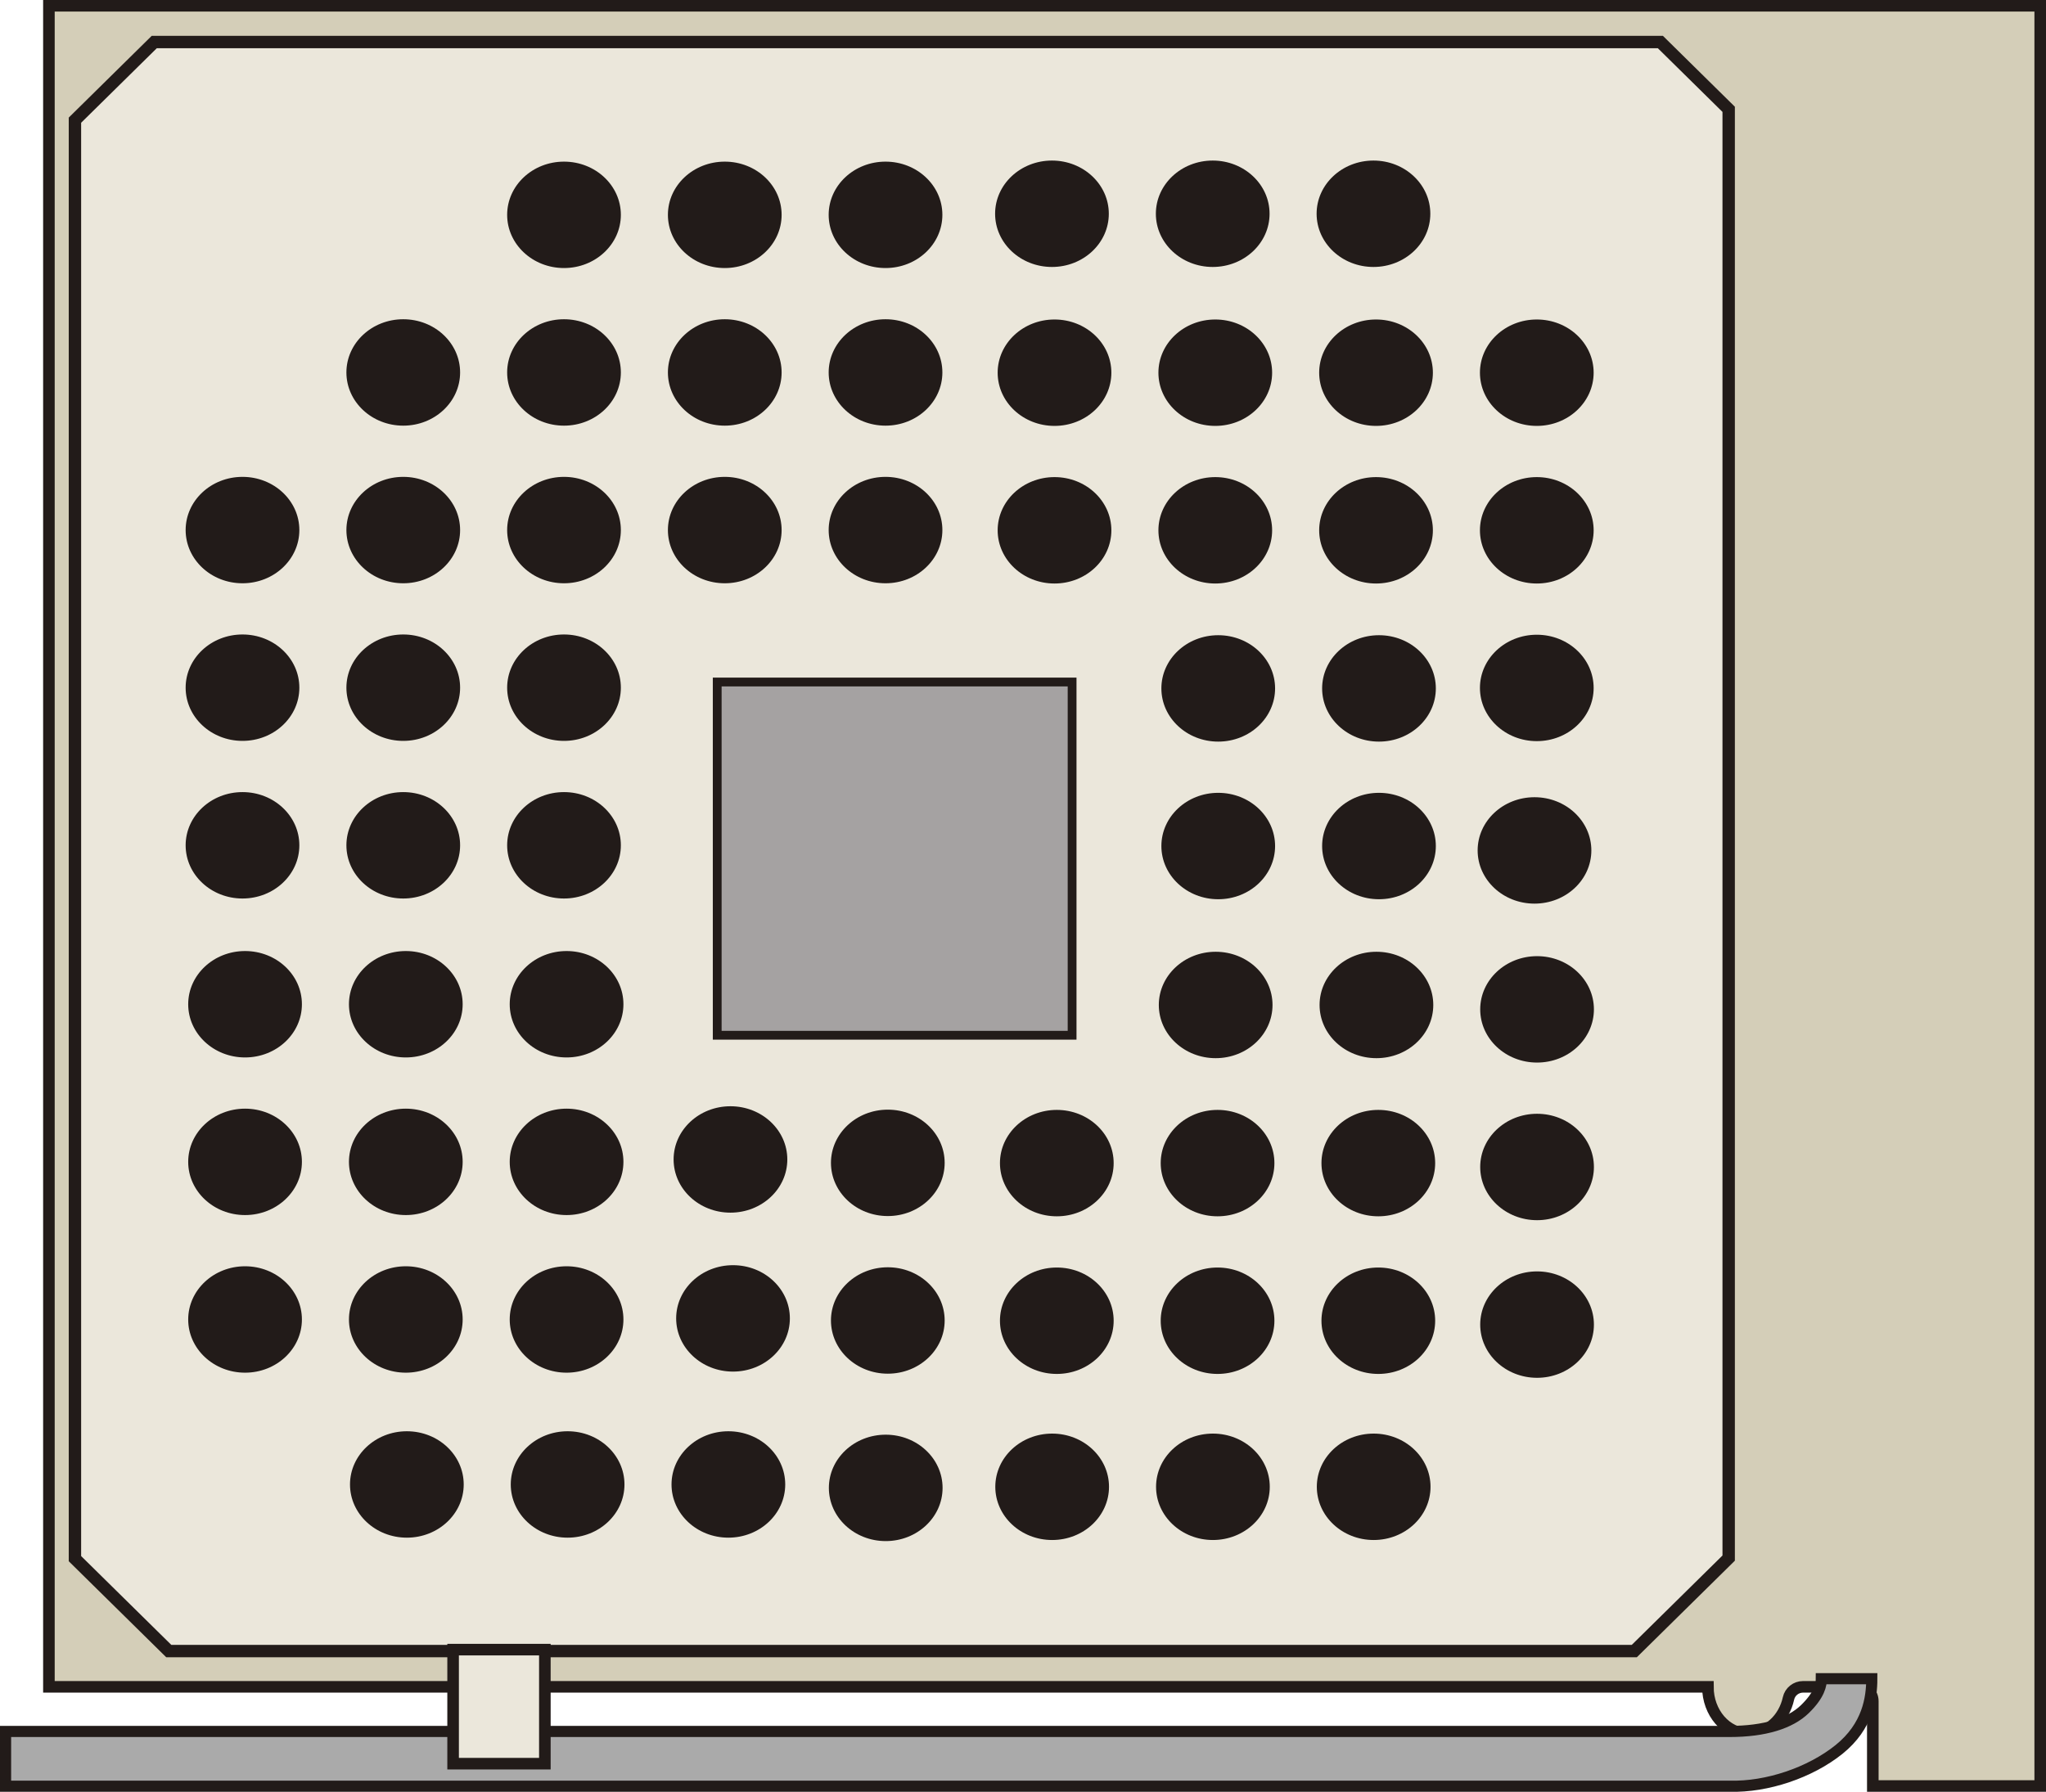<?xml version="1.0" encoding="UTF-8" standalone="no"?>
<svg
   id="socketam4"
   version="1.1"
   height="154.843"
   width="176.777"
   sodipodi:docname="socket.svg"
   inkscape:version="1.2 (dc2aedaf03, 2022-05-15)"
   xmlns:inkscape="http://www.inkscape.org/namespaces/inkscape"
   xmlns:sodipodi="http://sodipodi.sourceforge.net/DTD/sodipodi-0.dtd"
   xmlns:xlink="http://www.w3.org/1999/xlink"
   xmlns="http://www.w3.org/2000/svg"
   xmlns:svg="http://www.w3.org/2000/svg"
   xmlns:rdf="http://www.w3.org/1999/02/22-rdf-syntax-ns#"
   xmlns:cc="http://creativecommons.org/ns#"
   xmlns:dc="http://purl.org/dc/elements/1.1/">
  <defs
     id="defs8865" />
  <sodipodi:namedview
     pagecolor="#ffffff"
     bordercolor="#666666"
     borderopacity="1"
     objecttolerance="10"
     gridtolerance="10"
     guidetolerance="10"
     inkscape:pageopacity="0"
     inkscape:pageshadow="2"
     inkscape:window-width="2560"
     inkscape:window-height="1361"
     id="namedview8863"
     showgrid="false"
     inkscape:zoom="5"
     inkscape:cx="42.1"
     inkscape:cy="83.5"
     inkscape:window-x="1911"
     inkscape:window-y="-9"
     inkscape:window-maximized="1"
     inkscape:current-layer="layer3"
     inkscape:showpageshadow="2"
     inkscape:pagecheckerboard="0"
     inkscape:deskcolor="#d1d1d1" />
  <title
     id="title6302">Socket AM4</title>
  <g
     inkscape:groupmode="layer"
     id="layer0"
     inkscape:label="background"
     transform="translate(-18.2,-5)">
    <path
       id="path15813"
       inkscape:connector-curvature="0"
       d="M 20.438,8.079 V 153.347 H 163.776 c 0,2.248 1.583,4.071 3.536,4.071 1.652,0 3.039,-1.304 3.427,-3.067 0.129,-0.589 0.657,-1.004 1.259,-1.004 h 4.796 c 0.68,0 1.231,0.551 1.231,1.232 v 7.337 h 14.464 V 8.079 Z"
       style="display:inline;fill:#d4ceb8;fill-opacity:1;stroke:#221b19;stroke-width:1;stroke-linecap:butt;stroke-linejoin:miter;stroke-miterlimit:10;stroke-dasharray:none;stroke-opacity:1"
       transform="translate(1.988,-2.579)" />
  </g>
  <g
     inkscape:groupmode="layer"
     id="layer3"
     inkscape:label="frame"
     style="display:inline"
     transform="translate(-16.212,-7.579)">
    <rect
       id="rect15785"
       style="fill:none;stroke-width:1"
       width="24.711"
       height="2.428"
       x="22.652"
       y="9.936" />
    <use
       xlink:href="#rect15785"
       x="0"
       y="0"
       transform="translate(1.357,138.981)"
       id="use6327" />
    <path
       id="octagon"
       inkscape:connector-curvature="0"
       d="M 165.572,17.026 159.672,11.213 H 29.538 l -6.851,6.751 V 142.271 l 8.105,7.984 H 157.42 l 8.152,-8.032 z"
       style="fill:#ebe7db;fill-opacity:1;stroke:#221b19;stroke-width:1.07" />
    <path
       id="lever"
       inkscape:connector-curvature="0"
       d="M 165.662,161.935 H 16.693 v -4.732 H 165.662 c 3.017,0 5.227,-0.696 6.497,-1.931 1.27,-1.235 1.419,-2.104 1.419,-2.628 h 4.359 c 0,1.655 -0.334,4.106 -2.83,6.114 -2.496,2.007 -6.231,3.268 -9.444,3.177 z"
       style="fill:#aaaaaa;stroke:#221b19;stroke-width:0.963;stroke-linecap:butt;stroke-linejoin:miter;stroke-miterlimit:10;stroke-dasharray:none;stroke-opacity:1" />
    <rect
       id="rect15799"
       y="150.132"
       x="55.361"
       height="9.856"
       width="7.928"
       style="fill:#ebe7db;fill-opacity:1;stroke:#221b19;stroke-width:1" />
    <rect
       id="innerrectangle"
       style="display:inline;fill:#a5a2a2;fill-opacity:1;stroke:#221b19;stroke-width:0.76"
       width="30.663"
       height="30.526"
       x="78.18"
       y="66.515" />
  </g>
  <g
     inkscape:groupmode="layer"
     id="layer4"
     inkscape:label="pins"
     style="display:inline"
     transform="translate(-16.212,-7.579)">
    <g
       id="g4095"
       transform="matrix(0.901,0,0,0.895,8.424,8.876)">
      <ellipse
         id="use6425-0"
         style="display:inline;fill:#221b19;stroke-width:4.453"
         cy="19.294"
         cx="62.729"
         rx="5.452"
         ry="5.137" />
      <ellipse
         id="use6427-8"
         style="display:inline;fill:#221b19;stroke-width:4.453"
         cy="19.294"
         cx="78.145"
         rx="5.452"
         ry="5.137" />
      <ellipse
         id="use6429-4"
         style="display:inline;fill:#221b19;stroke-width:4.453"
         cy="19.294"
         cx="93.561"
         rx="5.452"
         ry="5.137" />
      <ellipse
         id="use6501-8"
         style="display:inline;fill:#221b19;stroke-width:4.453"
         cy="34.512"
         cx="47.314"
         rx="5.452"
         ry="5.137" />
      <ellipse
         id="use6503-7"
         style="display:inline;fill:#221b19;stroke-width:4.453"
         cy="34.512"
         cx="62.729"
         rx="5.452"
         ry="5.137" />
      <ellipse
         id="use6505-5"
         style="display:inline;fill:#221b19;stroke-width:4.453"
         cy="34.512"
         cx="78.145"
         rx="5.452"
         ry="5.137" />
      <ellipse
         id="use6507-7"
         style="display:inline;fill:#221b19;stroke-width:4.453"
         cy="34.512"
         cx="93.561"
         rx="5.452"
         ry="5.137" />
      <ellipse
         id="use6579-6"
         style="display:inline;fill:#221b19;stroke-width:4.453"
         cy="49.731"
         cx="47.314"
         rx="5.452"
         ry="5.137" />
      <ellipse
         id="use6581-3"
         style="display:inline;fill:#221b19;stroke-width:4.453"
         cy="49.731"
         cx="62.729"
         rx="5.452"
         ry="5.137" />
      <ellipse
         id="use6583-4"
         style="display:inline;fill:#221b19;stroke-width:4.453"
         cy="49.731"
         cx="78.145"
         rx="5.452"
         ry="5.137" />
      <ellipse
         id="use6585-0"
         style="display:inline;fill:#221b19;stroke-width:4.453"
         cy="49.731"
         cx="93.561"
         rx="5.452"
         ry="5.137" />
      <ellipse
         id="use6653-8"
         style="display:inline;fill:#221b19;stroke-width:4.453"
         cy="49.731"
         cx="31.898"
         rx="5.452"
         ry="5.137" />
      <ellipse
         id="use6657-8"
         style="display:inline;fill:#221b19;stroke-width:4.453"
         cy="64.949"
         cx="47.314"
         rx="5.452"
         ry="5.137" />
      <ellipse
         id="use6659-4"
         style="display:inline;fill:#221b19;stroke-width:4.453"
         cy="64.949"
         cx="62.729"
         rx="5.452"
         ry="5.137" />
      <ellipse
         id="use6731-5"
         style="display:inline;fill:#221b19;stroke-width:4.453"
         cy="64.949"
         cx="31.898"
         rx="5.452"
         ry="5.137" />
      <ellipse
         id="use6735-0"
         style="display:inline;fill:#221b19;stroke-width:4.453"
         cy="80.168"
         cx="47.314"
         rx="5.452"
         ry="5.137" />
      <ellipse
         id="use6737-2"
         style="display:inline;fill:#221b19;stroke-width:4.453"
         cy="80.168"
         cx="62.729"
         rx="5.452"
         ry="5.137" />
      <ellipse
         id="use6739-9"
         style="display:inline;fill:#221b19;stroke-width:4.453"
         cy="80.662"
         cx="155.794"
         rx="5.452"
         ry="5.137" />
      <ellipse
         id="use6809-1"
         style="display:inline;fill:#221b19;stroke-width:4.453"
         cy="80.168"
         cx="31.898"
         rx="5.452"
         ry="5.137" />
      <ellipse
         id="use6579-6-6"
         style="display:inline;fill:#221b19;stroke-width:4.453"
         cy="95.514"
         cx="47.559"
         rx="5.452"
         ry="5.137" />
      <ellipse
         id="use6581-3-7"
         style="display:inline;fill:#221b19;stroke-width:4.453"
         cy="95.514"
         cx="62.975"
         rx="5.452"
         ry="5.137" />
      <ellipse
         id="use6583-4-2"
         style="display:inline;fill:#221b19;stroke-width:4.453"
         cy="96.008"
         cx="156.04"
         rx="5.452"
         ry="5.137" />
      <ellipse
         id="use6653-8-0"
         style="display:inline;fill:#221b19;stroke-width:4.453"
         cy="95.514"
         cx="32.143"
         rx="5.452"
         ry="5.137" />
      <ellipse
         id="use6657-8-6"
         style="display:inline;fill:#221b19;stroke-width:4.453"
         cy="110.733"
         cx="47.559"
         rx="5.452"
         ry="5.137" />
      <ellipse
         id="use6659-4-7"
         style="display:inline;fill:#221b19;stroke-width:4.453"
         cy="110.733"
         cx="62.975"
         rx="5.452"
         ry="5.137" />
      <ellipse
         id="use6661-3-8"
         style="display:inline;fill:#221b19;stroke-width:4.453"
         cy="111.227"
         cx="156.04"
         rx="5.452"
         ry="5.137" />
      <ellipse
         id="use6731-5-7"
         style="display:inline;fill:#221b19;stroke-width:4.453"
         cy="110.733"
         cx="32.143"
         rx="5.452"
         ry="5.137" />
      <ellipse
         id="use6735-0-3"
         style="display:inline;fill:#221b19;stroke-width:4.453"
         cy="125.951"
         cx="47.559"
         rx="5.452"
         ry="5.137" />
      <ellipse
         id="use6737-2-4"
         style="display:inline;fill:#221b19;stroke-width:4.453"
         cy="125.951"
         cx="62.975"
         rx="5.452"
         ry="5.137" />
      <ellipse
         id="use6739-9-0"
         style="display:inline;fill:#221b19;stroke-width:4.453"
         cy="126.446"
         cx="156.04"
         rx="5.452"
         ry="5.137" />
      <ellipse
         id="use6809-1-1"
         style="display:inline;fill:#221b19;stroke-width:4.453"
         cy="125.951"
         cx="32.143"
         rx="5.452"
         ry="5.137" />
      <ellipse
         id="use6735-0-68"
         style="display:inline;fill:#221b19;stroke-width:4.453"
         cy="19.19"
         cx="124.937"
         rx="5.452"
         ry="5.137" />
      <ellipse
         id="use6737-2-01"
         style="display:inline;fill:#221b19;stroke-width:4.453"
         cy="19.19"
         cx="140.352"
         rx="5.452"
         ry="5.137" />
      <ellipse
         id="use6809-1-9"
         style="display:inline;fill:#221b19;stroke-width:4.453"
         cy="19.19"
         cx="109.521"
         rx="5.452"
         ry="5.137" />
      <ellipse
         id="use6579-6-6-1"
         style="display:inline;fill:#221b19;stroke-width:4.453"
         cy="34.536"
         cx="125.182"
         rx="5.452"
         ry="5.137" />
      <ellipse
         id="use6581-3-7-15"
         style="display:inline;fill:#221b19;stroke-width:4.453"
         cy="34.536"
         cx="140.598"
         rx="5.452"
         ry="5.137" />
      <ellipse
         id="use6583-4-2-4"
         style="display:inline;fill:#221b19;stroke-width:4.453"
         cy="34.536"
         cx="156.014"
         rx="5.452"
         ry="5.137" />
      <ellipse
         id="use6653-8-0-0"
         style="display:inline;fill:#221b19;stroke-width:4.453"
         cy="34.536"
         cx="109.766"
         rx="5.452"
         ry="5.137" />
      <ellipse
         id="use6657-8-6-07"
         style="display:inline;fill:#221b19;stroke-width:4.453"
         cy="49.754"
         cx="125.182"
         rx="5.452"
         ry="5.137" />
      <ellipse
         id="use6659-4-7-6"
         style="display:inline;fill:#221b19;stroke-width:4.453"
         cy="49.754"
         cx="140.598"
         rx="5.452"
         ry="5.137" />
      <ellipse
         id="use6661-3-8-1"
         style="display:inline;fill:#221b19;stroke-width:4.453"
         cy="49.754"
         cx="156.014"
         rx="5.452"
         ry="5.137" />
      <ellipse
         id="use6731-5-7-4"
         style="display:inline;fill:#221b19;stroke-width:4.453"
         cy="49.754"
         cx="109.766"
         rx="5.452"
         ry="5.137" />
      <ellipse
         id="use6739-9-0-8"
         style="display:inline;fill:#221b19;stroke-width:4.453"
         cy="64.973"
         cx="156.014"
         rx="5.452"
         ry="5.137" />
      <ellipse
         id="use6429-4-7"
         style="display:inline;fill:#221b19;stroke-width:4.453"
         cy="142.212"
         cx="93.58"
         rx="5.452"
         ry="5.137" />
      <ellipse
         id="use6507-7-4"
         style="display:inline;fill:#221b19;stroke-width:4.453"
         cy="110.829"
         cx="93.78"
         rx="5.452"
         ry="5.137" />
      <ellipse
         id="use6585-0-8"
         style="display:inline;fill:#221b19;stroke-width:4.453"
         cy="126.048"
         cx="93.78"
         rx="5.452"
         ry="5.137" />
      <ellipse
         id="use6735-0-68-6"
         style="display:inline;fill:#221b19;stroke-width:4.453"
         cy="142.107"
         cx="124.956"
         rx="5.452"
         ry="5.137" />
      <ellipse
         id="use6737-2-01-7"
         style="display:inline;fill:#221b19;stroke-width:4.453"
         cy="142.107"
         cx="140.372"
         rx="5.452"
         ry="5.137" />
      <ellipse
         id="use6809-1-9-0"
         style="display:inline;fill:#221b19;stroke-width:4.453"
         cy="142.107"
         cx="109.54"
         rx="5.452"
         ry="5.137" />
      <ellipse
         id="use6579-6-6-1-9"
         style="display:inline;fill:#221b19;stroke-width:4.453"
         cy="110.853"
         cx="125.401"
         rx="5.452"
         ry="5.137" />
      <ellipse
         id="use6581-3-7-15-7"
         style="display:inline;fill:#221b19;stroke-width:4.453"
         cy="110.853"
         cx="140.817"
         rx="5.452"
         ry="5.137" />
      <ellipse
         id="use6653-8-0-0-6"
         style="display:inline;fill:#221b19;stroke-width:4.453"
         cy="110.853"
         cx="109.986"
         rx="5.452"
         ry="5.137" />
      <ellipse
         id="use6657-8-6-07-3"
         style="display:inline;fill:#221b19;stroke-width:4.453"
         cy="126.072"
         cx="125.401"
         rx="5.452"
         ry="5.137" />
      <ellipse
         id="use6659-4-7-6-0"
         style="display:inline;fill:#221b19;stroke-width:4.453"
         cy="126.072"
         cx="140.817"
         rx="5.452"
         ry="5.137" />
      <ellipse
         id="use6731-5-7-4-4"
         style="display:inline;fill:#221b19;stroke-width:4.453"
         cy="126.072"
         cx="109.986"
         rx="5.452"
         ry="5.137" />
      <ellipse
         id="use6657-8-8"
         style="display:inline;fill:#221b19;stroke-width:4.453"
         cy="141.881"
         cx="47.659"
         rx="5.452"
         ry="5.137" />
      <ellipse
         id="use6659-4-2"
         style="display:inline;fill:#221b19;stroke-width:4.453"
         cy="141.881"
         cx="63.075"
         rx="5.452"
         ry="5.137" />
      <ellipse
         id="use6661-3-7"
         style="display:inline;fill:#221b19;stroke-width:4.453"
         cy="141.881"
         cx="78.491"
         rx="5.452"
         ry="5.137" />
      <ellipse
         id="use6739-9-9"
         style="display:inline;fill:#221b19;stroke-width:4.453"
         cy="110.5"
         cx="78.691"
         rx="5.452"
         ry="5.137" />
      <ellipse
         id="use6583-4-2-6"
         style="display:inline;fill:#221b19;stroke-width:4.453"
         cy="125.846"
         cx="78.936"
         rx="5.452"
         ry="5.137" />
      <ellipse
         id="use6659-4-6"
         style="display:inline;fill:#221b19;stroke-width:4.453"
         cy="65.019"
         cx="-140.881"
         transform="scale(-1,1)"
         rx="5.452"
         ry="5.137" />
      <ellipse
         id="use6661-3-1"
         style="display:inline;fill:#221b19;stroke-width:4.453"
         cy="65.019"
         cx="-125.466"
         transform="scale(-1,1)"
         rx="5.452"
         ry="5.137" />
      <ellipse
         id="use6737-2-9"
         style="display:inline;fill:#221b19;stroke-width:4.453"
         cy="80.238"
         cx="-140.881"
         transform="scale(-1,1)"
         rx="5.452"
         ry="5.137" />
      <ellipse
         id="use6739-9-7"
         style="display:inline;fill:#221b19;stroke-width:4.453"
         cy="80.238"
         cx="-125.466"
         transform="scale(-1,1)"
         rx="5.452"
         ry="5.137" />
      <ellipse
         id="use6581-3-7-2"
         style="display:inline;fill:#221b19;stroke-width:4.453"
         cy="95.584"
         cx="-140.636"
         transform="scale(-1,1)"
         rx="5.452"
         ry="5.137" />
      <ellipse
         id="use6583-4-2-5"
         style="display:inline;fill:#221b19;stroke-width:4.453"
         cy="95.584"
         cx="-125.22"
         transform="scale(-1,1)"
         rx="5.452"
         ry="5.137" />
    </g>
  </g>
</svg>
